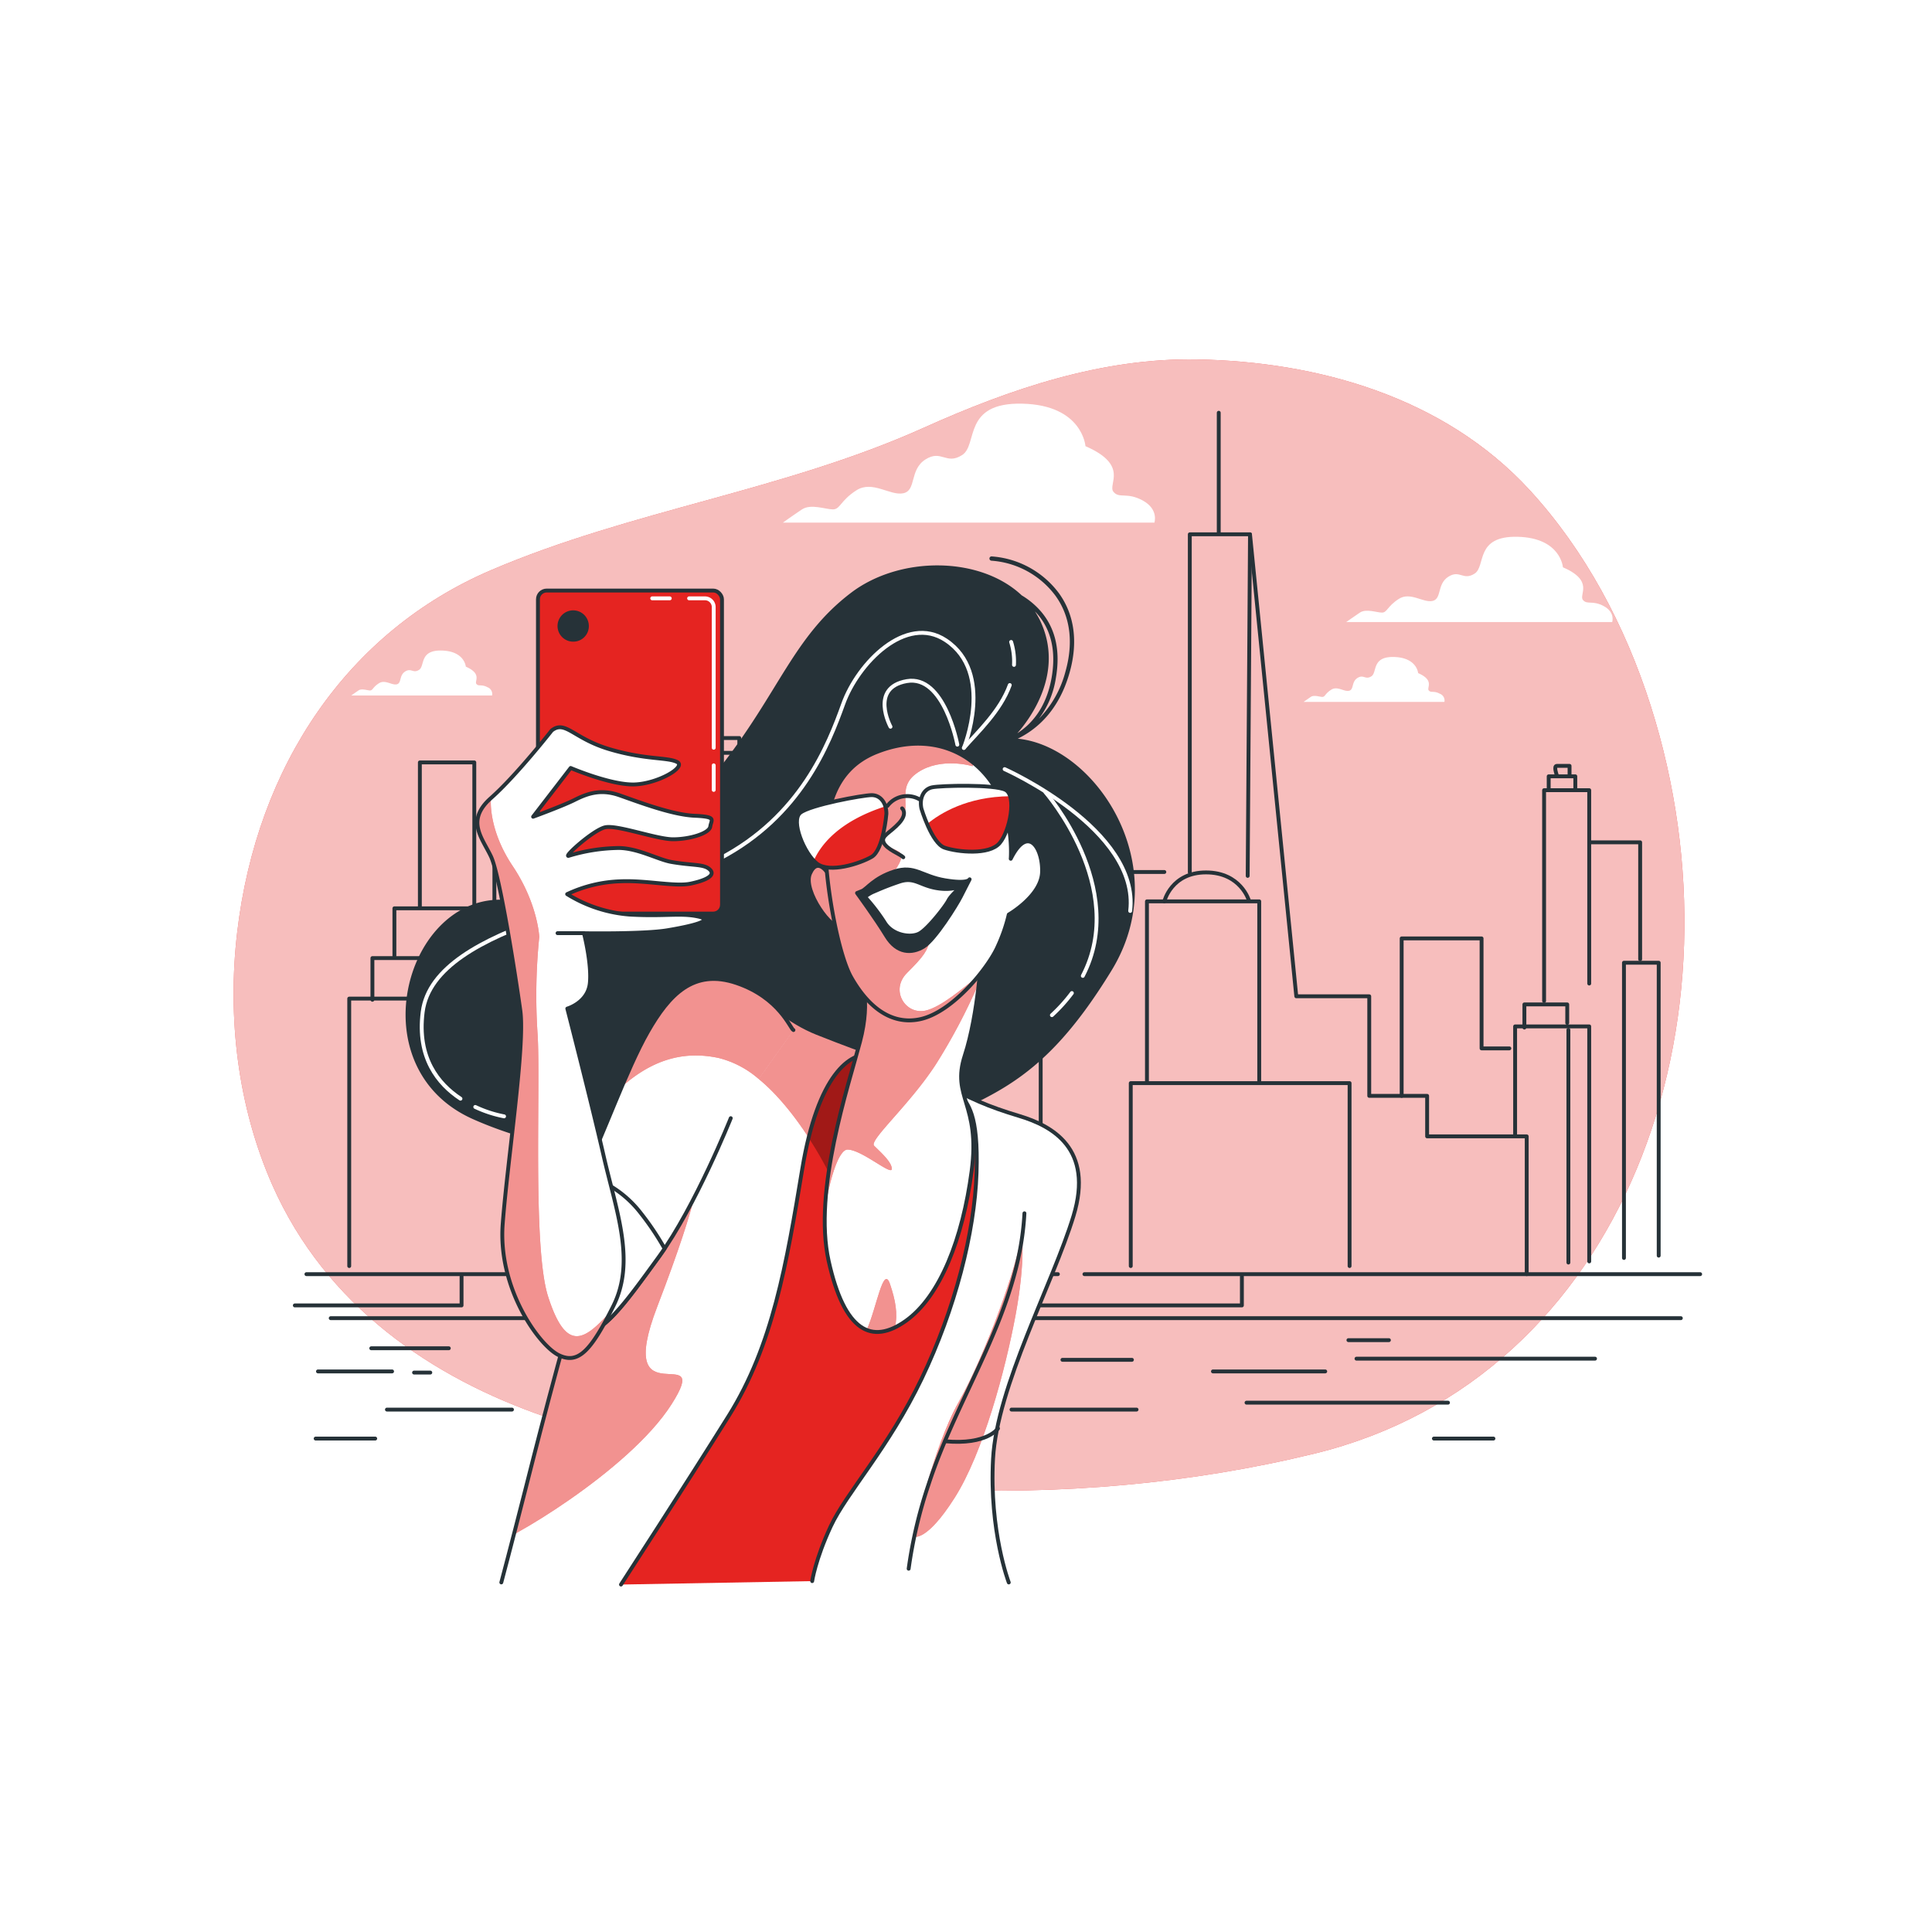 <svg class="animated" id="freepik_stories-selfie" xmlns="http://www.w3.org/2000/svg" xmlns:xlink="http://www.w3.org/1999/xlink" viewBox="0 0 500 500" version="1.1" xmlns:svgjs="http://svgjs.com/svgjs"><style>svg#freepik_stories-selfie:not(.animated) .animable {opacity: 0;}svg#freepik_stories-selfie.animated #freepik--Clouds--inject-10 {animation: 6s Infinite  linear shake;animation-delay: 0s;}            @keyframes shake {                10%, 90% {                    transform: translate3d(-1px, 0, 0);                  }                  20%, 80% {                    transform: translate3d(2px, 0, 0);                  }                  30%, 50%, 70% {                    transform: translate3d(-4px, 0, 0);                  }                  40%, 60% {                    transform: translate3d(4px, 0, 0);                  }            }        </style><g id="freepik--background-simple--inject-10" class="animable" style="transform-origin: 248.191px 239.4px;"><path d="M340.25,376.18C420.53,356.57,453.13,264,427.19,182.63c-6.6-20.74-17-40.19-31.23-55.71-22.39-24.41-55.31-33.34-86.09-33.9-24.58-.45-48.28,7.55-70.8,17.68-36.46,16.39-75.57,21.27-112,36.86C90.12,163.36,66.46,198,61.38,241.31c-2.6,22.16.19,45.18,9.1,65.37,13.81,31.28,41.32,49.9,70.72,60C203.58,388.23,276.32,391.8,340.25,376.18Z" style="fill: rgb(229, 36, 33); transform-origin: 248.191px 239.4px;" id="eljeyiyruzo27" class="animable"></path><g id="el3tc3ez4khyl"><path d="M340.25,376.18C420.53,356.57,453.13,264,427.19,182.63c-6.6-20.74-17-40.19-31.23-55.71-22.39-24.41-55.31-33.34-86.09-33.9-24.58-.45-48.28,7.55-70.8,17.68-36.46,16.39-75.57,21.27-112,36.86C90.12,163.36,66.46,198,61.38,241.31c-2.6,22.16.19,45.18,9.1,65.37,13.81,31.28,41.32,49.9,70.72,60C203.58,388.23,276.32,391.8,340.25,376.18Z" style="fill: rgb(255, 255, 255); opacity: 0.7; transform-origin: 248.191px 239.4px;" class="animable"></path></g></g><g id="freepik--Clouds--inject-10" class="animable" style="transform-origin: 254.121px 143.061px;"><path d="M415.09,156.88c-3-1.63-4.35-.27-5.44-1.63s3-4.9-5.17-8.44c0,0-.54-7.61-11.7-7.89s-8.16,7.62-11.15,9.53-3.81-1.09-6.8.81-1.64,5.71-4.08,6.26S365,153.07,362,155s-3,3.54-4.35,3.54-4.08-1.09-5.71,0-3.54,2.45-3.54,2.45h68.83S418.08,158.51,415.09,156.88Z" style="fill: rgb(255, 255, 255); transform-origin: 382.871px 149.951px;" id="elw887fft0oz" class="animable"></path><path d="M372.63,179.54c-1.59-.87-2.31-.15-2.88-.87s1.58-2.59-2.74-4.47c0,0-.29-4-6.2-4.17s-4.32,4-5.9,5-2-.58-3.6.43-.87,3-2.17,3.31-3-1.29-4.61-.28-1.58,1.87-2.3,1.87-2.16-.58-3,0-1.87,1.3-1.87,1.3h36.45A1.86,1.86,0,0,0,372.63,179.54Z" style="fill: rgb(255, 255, 255); transform-origin: 355.604px 175.842px;" id="ell50vhq3q3w" class="animable"></path><path d="M126.17,177.86c-1.58-.86-2.31-.14-2.88-.86s1.58-2.59-2.74-4.47c0,0-.29-4-6.19-4.17s-4.33,4-5.91,5-2-.58-3.6.43-.87,3-2.16,3.31-3-1.29-4.61-.28-1.59,1.87-2.31,1.87-2.16-.58-3,0-1.87,1.3-1.87,1.3h36.45A1.87,1.87,0,0,0,126.17,177.86Z" style="fill: rgb(255, 255, 255); transform-origin: 109.144px 174.172px;" id="elemepvs4jxh9" class="animable"></path><path d="M295.74,129.53c-4.18-2.28-6.08-.38-7.6-2.28s4.18-6.84-7.22-11.78c0,0-.76-10.64-16.34-11s-11.4,10.64-15.58,13.3-5.32-1.52-9.5,1.14-2.28,8-5.7,8.74-8-3.42-12.16-.76-4.18,4.94-6.08,4.94-5.7-1.52-8,0-4.94,3.42-4.94,3.42h96.14S299.92,131.81,295.74,129.53Z" style="fill: rgb(255, 255, 255); transform-origin: 250.764px 119.856px;" id="el7p5fviajr3v" class="animable"></path></g><g id="freepik--Buildings--inject-10" class="animable" style="transform-origin: 258.15px 239.56px;"><line x1="79.3" y1="329.75" x2="273.78" y2="329.75" style="fill: none; stroke: rgb(38, 50, 56); stroke-linecap: round; stroke-linejoin: round; transform-origin: 176.54px 329.75px;" id="elzz2fruo0kri" class="animable"></line><polyline points="119.45 330.35 119.45 337.84 76.3 337.84" style="fill: none; stroke: rgb(38, 50, 56); stroke-linecap: round; stroke-linejoin: round; transform-origin: 97.875px 334.095px;" id="elv09jaj4qnnc" class="animable"></polyline><line x1="147.91" y1="341.14" x2="85.59" y2="341.14" style="fill: none; stroke: rgb(38, 50, 56); stroke-linecap: round; stroke-linejoin: round; transform-origin: 116.75px 341.14px;" id="el9l1xgecih6" class="animable"></line><line x1="280.65" y1="329.75" x2="440" y2="329.75" style="fill: none; stroke: rgb(38, 50, 56); stroke-linecap: round; stroke-linejoin: round; transform-origin: 360.325px 329.75px;" id="el7rawsvujits" class="animable"></line><polyline points="321.4 330.35 321.4 337.84 148.06 337.84" style="fill: none; stroke: rgb(38, 50, 56); stroke-linecap: round; stroke-linejoin: round; transform-origin: 234.73px 334.095px;" id="elgok196e008h" class="animable"></polyline><line x1="435" y1="341.14" x2="168.1" y2="341.14" style="fill: none; stroke: rgb(38, 50, 56); stroke-linecap: round; stroke-linejoin: round; transform-origin: 301.55px 341.14px;" id="elvar3bwczh2k" class="animable"></line><polyline points="292.64 327.65 292.64 280.31 349.27 280.31 349.27 327.65" style="fill: none; stroke: rgb(38, 50, 56); stroke-linecap: round; stroke-linejoin: round; transform-origin: 320.955px 303.98px;" id="el1y6xby1w2lt" class="animable"></polyline><polyline points="325.89 279.71 325.89 233.27 296.83 233.27 296.83 280.01" style="fill: none; stroke: rgb(38, 50, 56); stroke-linecap: round; stroke-linejoin: round; transform-origin: 311.36px 256.64px;" id="elw66bdq7bi4s" class="animable"></polyline><path d="M301.33,233.27s1.79-7.49,10.78-7.49S323.2,233,323.2,233" style="fill: none; stroke: rgb(38, 50, 56); stroke-linecap: round; stroke-linejoin: round; transform-origin: 312.265px 229.525px;" id="elub202qd2aw" class="animable"></path><polyline points="307.92 225.78 307.92 138.28 323.5 138.28 335.48 257.84 354.36 257.84 354.36 283.61 369.34 283.61 369.34 294.09 395.11 294.09 395.11 329.75" style="fill: none; stroke: rgb(38, 50, 56); stroke-linecap: round; stroke-linejoin: round; transform-origin: 351.515px 234.015px;" id="ela5fr9m5t4wk" class="animable"></polyline><line x1="323.5" y1="138.28" x2="322.9" y2="226.68" style="fill: none; stroke: rgb(38, 50, 56); stroke-linecap: round; stroke-linejoin: round; transform-origin: 323.2px 182.48px;" id="elbhbdbe5ab6m" class="animable"></line><line x1="315.41" y1="137.98" x2="315.41" y2="106.82" style="fill: none; stroke: rgb(38, 50, 56); stroke-linecap: round; stroke-linejoin: round; transform-origin: 315.41px 122.4px;" id="el9upgrdnmbgw" class="animable"></line><polyline points="362.75 283.61 362.75 242.86 383.43 242.86 383.43 271.32 390.62 271.32" style="fill: none; stroke: rgb(38, 50, 56); stroke-linecap: round; stroke-linejoin: round; transform-origin: 376.685px 263.235px;" id="elga9m8pfzpv" class="animable"></polyline><polyline points="392.11 293.49 392.11 265.63 411.29 265.63 411.29 326.45" style="fill: none; stroke: rgb(38, 50, 56); stroke-linecap: round; stroke-linejoin: round; transform-origin: 401.7px 296.04px;" id="elngktuxrn9yq" class="animable"></polyline><line x1="405.9" y1="266.53" x2="405.9" y2="326.75" style="fill: none; stroke: rgb(38, 50, 56); stroke-linecap: round; stroke-linejoin: round; transform-origin: 405.9px 296.64px;" id="elvven8nxcx4n" class="animable"></line><polyline points="394.51 265.93 394.51 259.94 405.6 259.94 405.6 264.73" style="fill: none; stroke: rgb(38, 50, 56); stroke-linecap: round; stroke-linejoin: round; transform-origin: 400.055px 262.935px;" id="elsd4b3z27uk" class="animable"></polyline><polyline points="399.61 259.04 399.61 204.5 411.29 204.5 411.29 217.99 424.47 217.99 424.47 248.25" style="fill: none; stroke: rgb(38, 50, 56); stroke-linecap: round; stroke-linejoin: round; transform-origin: 412.04px 231.77px;" id="elbzp0x408x3a" class="animable"></polyline><polyline points="420.28 325.56 420.28 249.15 429.27 249.15 429.27 324.96" style="fill: none; stroke: rgb(38, 50, 56); stroke-linecap: round; stroke-linejoin: round; transform-origin: 424.775px 287.355px;" id="elx8jhpfsdau" class="animable"></polyline><line x1="411.29" y1="217.99" x2="411.29" y2="254.54" style="fill: none; stroke: rgb(38, 50, 56); stroke-linecap: round; stroke-linejoin: round; transform-origin: 411.29px 236.265px;" id="el015qn0pm7dmj" class="animable"></line><polyline points="400.8 204.2 400.8 200.91 407.69 200.91 407.69 204.2" style="fill: none; stroke: rgb(38, 50, 56); stroke-linecap: round; stroke-linejoin: round; transform-origin: 404.245px 202.555px;" id="el2xm3z1qsqv" class="animable"></polyline><path d="M402.9,200.61s-.9-2.4,0-2.4h3.3v2.7" style="fill: none; stroke: rgb(38, 50, 56); stroke-linecap: round; stroke-linejoin: round; transform-origin: 404.35px 199.56px;" id="elyhfntf8ou27" class="animable"></path><polyline points="129.34 258.44 90.38 258.44 90.38 327.65" style="fill: none; stroke: rgb(38, 50, 56); stroke-linecap: round; stroke-linejoin: round; transform-origin: 109.86px 293.045px;" id="elmrj0ksotqs" class="animable"></polyline><polyline points="126.94 247.95 96.38 247.95 96.38 258.74" style="fill: none; stroke: rgb(38, 50, 56); stroke-linecap: round; stroke-linejoin: round; transform-origin: 111.66px 253.345px;" id="elotytbcrpv4" class="animable"></polyline><polyline points="102.07 247.35 102.07 235.07 127.95 235.07 127.95 244.79" style="fill: none; stroke: rgb(38, 50, 56); stroke-linecap: round; stroke-linejoin: round; transform-origin: 115.01px 241.21px;" id="eltaaiu8l7s8c" class="animable"></polyline><polyline points="108.66 234.77 108.66 197.31 122.75 197.31 122.75 234.98" style="fill: none; stroke: rgb(38, 50, 56); stroke-linecap: round; stroke-linejoin: round; transform-origin: 115.705px 216.145px;" id="el2fcodgi27ua" class="animable"></polyline><line x1="412.79" y1="351.62" x2="351.06" y2="351.62" style="fill: none; stroke: rgb(38, 50, 56); stroke-linecap: round; stroke-linejoin: round; transform-origin: 381.925px 351.62px;" id="elo0zigjkj26o" class="animable"></line><line x1="374.74" y1="363.01" x2="322.6" y2="363.01" style="fill: none; stroke: rgb(38, 50, 56); stroke-linecap: round; stroke-linejoin: round; transform-origin: 348.67px 363.01px;" id="elegdq88xqfnn" class="animable"></line><line x1="342.97" y1="354.92" x2="313.91" y2="354.92" style="fill: none; stroke: rgb(38, 50, 56); stroke-linecap: round; stroke-linejoin: round; transform-origin: 328.44px 354.92px;" id="elcagqa8ylhzi" class="animable"></line><line x1="359.45" y1="346.83" x2="348.97" y2="346.83" style="fill: none; stroke: rgb(38, 50, 56); stroke-linecap: round; stroke-linejoin: round; transform-origin: 354.21px 346.83px;" id="elrxgdw8kphb" class="animable"></line><line x1="274.96" y1="351.92" x2="292.94" y2="351.92" style="fill: none; stroke: rgb(38, 50, 56); stroke-linecap: round; stroke-linejoin: round; transform-origin: 283.95px 351.92px;" id="eliqhz5frtbrr" class="animable"></line><line x1="132.5" y1="364.8" x2="100.14" y2="364.8" style="fill: none; stroke: rgb(38, 50, 56); stroke-linecap: round; stroke-linejoin: round; transform-origin: 116.32px 364.8px;" id="elhs0okyi0218" class="animable"></line><line x1="82.29" y1="354.92" x2="101.47" y2="354.92" style="fill: none; stroke: rgb(38, 50, 56); stroke-linecap: round; stroke-linejoin: round; transform-origin: 91.88px 354.92px;" id="el5fm0ay25dtr" class="animable"></line><line x1="107.16" y1="355.22" x2="111.36" y2="355.22" style="fill: none; stroke: rgb(38, 50, 56); stroke-linecap: round; stroke-linejoin: round; transform-origin: 109.26px 355.22px;" id="el81tai6yqa2n" class="animable"></line><line x1="116.15" y1="348.93" x2="96.08" y2="348.93" style="fill: none; stroke: rgb(38, 50, 56); stroke-linecap: round; stroke-linejoin: round; transform-origin: 106.115px 348.93px;" id="elkh5h0yz7ugk" class="animable"></line><line x1="81.69" y1="372.3" x2="97.11" y2="372.3" style="fill: none; stroke: rgb(38, 50, 56); stroke-linecap: round; stroke-linejoin: round; transform-origin: 89.4px 372.3px;" id="elx0v691bcqt" class="animable"></line><line x1="371.09" y1="372.3" x2="386.5" y2="372.3" style="fill: none; stroke: rgb(38, 50, 56); stroke-linecap: round; stroke-linejoin: round; transform-origin: 378.795px 372.3px;" id="elljb3gt6gda8" class="animable"></line><line x1="294.14" y1="364.8" x2="261.78" y2="364.8" style="fill: none; stroke: rgb(38, 50, 56); stroke-linecap: round; stroke-linejoin: round; transform-origin: 277.96px 364.8px;" id="elwgq9a4snzea" class="animable"></line><line x1="171.14" y1="351.92" x2="258.6" y2="351.92" style="fill: none; stroke: rgb(38, 50, 56); stroke-linecap: round; stroke-linejoin: round; transform-origin: 214.87px 351.92px;" id="elqtvn7c0un5j" class="animable"></line><polyline points="129.73 248.36 132.41 248.36 132.41 259.06 136.42 259.06 136.42 327.3" style="fill: none; stroke: rgb(38, 50, 56); stroke-linecap: round; stroke-linejoin: round; transform-origin: 133.075px 287.83px;" id="elmersfqjszs9" class="animable"></polyline><polyline points="127.95 235.07 127.95 207.33 158.72 207.33 158.72 259.06" style="fill: none; stroke: rgb(38, 50, 56); stroke-linecap: round; stroke-linejoin: round; transform-origin: 143.335px 233.195px;" id="elp3sdt3b1lt" class="animable"></polyline><polyline points="137.31 264.86 170.31 264.86 170.31 328.19" style="fill: none; stroke: rgb(38, 50, 56); stroke-linecap: round; stroke-linejoin: round; transform-origin: 153.81px 296.525px;" id="elo7kfhvgxni" class="animable"></polyline><polyline points="159.16 234.09 177.45 234.09 177.45 328.63" style="fill: none; stroke: rgb(38, 50, 56); stroke-linecap: round; stroke-linejoin: round; transform-origin: 168.305px 281.36px;" id="elwww8ks83np" class="animable"></polyline><polyline points="177.45 234.09 177.45 197.97 199.3 197.97 199.3 328.19" style="fill: none; stroke: rgb(38, 50, 56); stroke-linecap: round; stroke-linejoin: round; transform-origin: 188.375px 263.08px;" id="elxxirqk6kr6o" class="animable"></polyline><polyline points="182.8 197.78 182.8 194.84 194.4 194.84 194.4 197.55" style="fill: none; stroke: rgb(38, 50, 56); stroke-linecap: round; stroke-linejoin: round; transform-origin: 188.6px 196.31px;" id="elzz2e0hyt6y" class="animable"></polyline><polyline points="185.33 194.67 185.33 191 191.33 191 191.33 194.67" style="fill: none; stroke: rgb(38, 50, 56); stroke-linecap: round; stroke-linejoin: round; transform-origin: 188.33px 192.835px;" id="elzzmk1jgh2x9" class="animable"></polyline><polyline points="199 217.67 219.33 217.67 219.33 260.67 247 260.67 247 329" style="fill: none; stroke: rgb(38, 50, 56); stroke-linecap: round; stroke-linejoin: round; transform-origin: 223px 273.335px;" id="elxipe9fd1w7r" class="animable"></polyline><polyline points="246.67 297 205.67 297 205.67 328.67" style="fill: none; stroke: rgb(38, 50, 56); stroke-linecap: round; stroke-linejoin: round; transform-origin: 226.17px 312.835px;" id="elfddgdo6wlyd" class="animable"></polyline><polyline points="247 318 269.33 318 269.33 225.67 282.67 225.67 301.33 225.67" style="fill: none; stroke: rgb(38, 50, 56); stroke-linecap: round; stroke-linejoin: round; transform-origin: 274.165px 271.835px;" id="elvjhqnqxqyyr" class="animable"></polyline><polyline points="269.67 233.67 241 233.67 241 260.33" style="fill: none; stroke: rgb(38, 50, 56); stroke-linecap: round; stroke-linejoin: round; transform-origin: 255.335px 247px;" id="elm9e38c5usk" class="animable"></polyline><polyline points="243.33 233.67 243.33 229.33 249.33 229.33 249.33 225 265.33 225 265.33 229 267.67 229" style="fill: none; stroke: rgb(38, 50, 56); stroke-linecap: round; stroke-linejoin: round; transform-origin: 255.5px 229.335px;" id="elmfnexwj1ml" class="animable"></polyline></g><g id="freepik--Character--inject-10" class="animable animator-active" style="transform-origin: 199.335px 277.039px;"><path d="M263.4,191.17c5.08-2.49,10.64-7.38,13.38-17,2.27-7.92,1.32-15.06-2.74-20.66A23.78,23.78,0,0,0,256.65,144a.54.54,0,0,0-.58.53.56.56,0,0,0,.54.58,22.63,22.63,0,0,1,16.53,9.05c3.85,5.31,4.74,12.12,2.58,19.71A27.32,27.32,0,0,1,268.88,186a23.54,23.54,0,0,0,4.37-10.48c1.22-7-.05-12.76-3.77-17.18a20.41,20.41,0,0,0-5.06-4.26c-10.79-10.19-31.58-10.27-44.21-.64-14.9,11.35-18.45,25.54-34.05,45.4s-31.92,34-56.75,34-36.42,43.62-7.1,56.75,83,17,107.83,5.68,38.31-12.77,57.46-44C304.3,224.15,283.57,193.16,263.4,191.17Zm5.23-32.08c3.5,4.15,4.68,9.63,3.53,16.27-1.36,7.77-5.17,12-8.88,14.41,3.38-3.85,12.29-15.81,5.88-29.21a23.21,23.21,0,0,0-1.33-2.34C268.1,158.5,268.37,158.78,268.63,159.09Z" style="fill: rgb(38, 50, 56); transform-origin: 199.335px 222.971px;" id="el5xfj7oakqw6" class="animable"></path><path d="M123,286.48a31.46,31.46,0,0,0,7.45,2.43" style="fill: none; stroke: rgb(255, 255, 255); stroke-linecap: round; stroke-linejoin: round; transform-origin: 126.725px 287.695px;" id="elzplp9b7uu5d" class="animable"></path><path d="M249.45,193.56s8-19.4-4.65-27.84c-10.32-6.88-22.78,5.91-26.57,16.45s-11,29.11-32.06,40.08-73.83,16.45-76.78,39.66c-1.51,11.84,4,18.62,9.78,22.43" style="fill: none; stroke: rgb(255, 255, 255); stroke-linecap: round; stroke-linejoin: round; transform-origin: 180.541px 224.058px;" id="elernovzy21mt" class="animable"></path><path d="M262.42,172.07a17,17,0,0,0-.74-5.93" style="fill: none; stroke: rgb(255, 255, 255); stroke-linecap: round; stroke-linejoin: round; transform-origin: 262.062px 169.105px;" id="elddpkadz8icj" class="animable"></path><path d="M249.45,193.56c3.58-4.11,9.45-9.53,11.88-16.27" style="fill: none; stroke: rgb(255, 255, 255); stroke-linecap: round; stroke-linejoin: round; transform-origin: 255.39px 185.425px;" id="elelk6ho3wetj" class="animable"></path><path d="M247.76,192.72s-3.38-18.14-13.08-16.45-4.22,11.81-4.22,11.81" style="fill: none; stroke: rgb(255, 255, 255); stroke-linecap: round; stroke-linejoin: round; transform-origin: 238.339px 184.439px;" id="el2n0qbrm0k9m" class="animable"></path><path d="M260,199.05s35,15.61,32.49,36.7" style="fill: none; stroke: rgb(255, 255, 255); stroke-linecap: round; stroke-linejoin: round; transform-origin: 276.309px 217.4px;" id="elwmc0gza2az" class="animable"></path><path d="M277.4,257a41.57,41.57,0,0,1-5.17,5.72" style="fill: none; stroke: rgb(255, 255, 255); stroke-linecap: round; stroke-linejoin: round; transform-origin: 274.815px 259.86px;" id="elh5wlpzw4gwh" class="animable"></path><path d="M270.54,205s21.57,24.75,9.69,47.56" style="fill: none; stroke: rgb(255, 255, 255); stroke-linecap: round; stroke-linejoin: round; transform-origin: 277.17px 228.78px;" id="el294vb40xa2b" class="animable"></path><path d="M214.46,226.3s-2.79-4.81-4.82-.25,6.08,15.19,7.6,13.42S214.46,226.3,214.46,226.3Z" style="fill: rgb(229, 36, 33); transform-origin: 213.441px 231.876px;" id="elmsec5lsrut" class="animable"></path><g style="clip-path: url(&quot;#freepik--clip-path-2--inject-10&quot;); transform-origin: 213.441px 231.876px;" id="el17gqvoll0qf" class="animable"><g id="el6i53jzm3v46"><path d="M214.46,226.3s-2.79-4.81-4.82-.25,6.08,15.19,7.6,13.42S214.46,226.3,214.46,226.3Z" style="fill: rgb(255, 255, 255); opacity: 0.5; transform-origin: 213.441px 231.876px;" class="animable"></path></g></g><path d="M214.46,226.3s-2.79-4.81-4.82-.25,6.08,15.19,7.6,13.42S214.46,226.3,214.46,226.3Z" style="fill: none; stroke: rgb(38, 50, 56); stroke-linecap: round; stroke-linejoin: round; transform-origin: 213.441px 231.876px;" id="elzm3p99wuold" class="animable"></path><path d="M129.74,409.53s2.39-8.94,6.19-23.89S163,277.47,177,262s19.75-.51,34.45,5.32,18.24,6.58,18.24,6.58,3,.51,12.41,5.58,13.43,6.84,21.79,9.37,19.25,8.36,13.93,25.84S258,358.79,257,377.54s4.07,32,4.07,32" style="fill: rgb(255, 255, 255); transform-origin: 204.483px 332.37px;" id="eli2itr412w9r" class="animable"></path><g style="clip-path: url(&quot;#freepik--clip-path-3--inject-10&quot;); transform-origin: 193.21px 327.5px;" id="elpohbp6nw338" class="animable"><path d="M186,273.81c16,3.42,28.94,30.46,28.94,30.46l23.61-18.66c.11-.34,0-3.67-.33-8.14-6.33-3.17-8.52-3.55-8.52-3.55s-3.55-.76-18.24-6.58S190.9,246.56,177,262c-2.33,2.58-4.92,7.34-7.64,13.54A25.49,25.49,0,0,1,186,273.81Z" style="fill: rgb(229, 36, 33); transform-origin: 203.976px 279.745px;" id="elczwd834nl6n" class="animable"></path><g id="elrpvgghh1h9q"><path d="M186,273.81c16,3.42,28.94,30.46,28.94,30.46l23.61-18.66c.11-.34,0-3.67-.33-8.14-6.33-3.17-8.52-3.55-8.52-3.55s-3.55-.76-18.24-6.58S190.9,246.56,177,262c-2.33,2.58-4.92,7.34-7.64,13.54A25.49,25.49,0,0,1,186,273.81Z" style="fill: rgb(255, 255, 255); opacity: 0.5; transform-origin: 203.976px 279.745px;" class="animable"></path></g><path d="M180.65,303.87s1,4.22-10.54,34.25,14.75,7.91,3.69,25.3-43.74,36.36-46.9,36.36-6.85-59-4.22-62.18,18.54-28.71,33.51-38.6S180.65,303.87,180.65,303.87Z" style="fill: rgb(229, 36, 33); transform-origin: 151.228px 347.684px;" id="elmjl6yt3c5r8" class="animable"></path><g id="el51qk3twys5f"><path d="M180.65,303.87s1,4.22-10.54,34.25,14.75,7.91,3.69,25.3-43.74,36.36-46.9,36.36-6.85-59-4.22-62.18,18.54-28.71,33.51-38.6S180.65,303.87,180.65,303.87Z" style="fill: rgb(255, 255, 255); opacity: 0.5; transform-origin: 151.228px 347.684px;" class="animable"></path></g><path d="M264.43,319.15s1.05,6.85-1.58,21.08-8.43,35.83-15.81,47.43-10.54,10-10.54,10,4.74-22.66,11.59-34.78S263.38,327.59,264.43,319.15Z" style="fill: rgb(229, 36, 33); transform-origin: 250.568px 358.442px;" id="el6pxy6ty9q1o" class="animable"></path><g id="el2j683dbp1yn"><path d="M264.43,319.15s1.05,6.85-1.58,21.08-8.43,35.83-15.81,47.43-10.54,10-10.54,10,4.74-22.66,11.59-34.78S263.38,327.59,264.43,319.15Z" style="fill: rgb(255, 255, 255); opacity: 0.5; transform-origin: 250.568px 358.442px;" class="animable"></path></g></g><path d="M129.74,409.53s2.39-8.94,6.19-23.89S163,277.47,177,262s19.75-.51,34.45,5.32,18.24,6.58,18.24,6.58,3,.51,12.41,5.58,13.43,6.84,21.79,9.37,19.25,8.36,13.93,25.84S258,358.79,257,377.54s4.07,32,4.07,32" style="fill: none; stroke: rgb(38, 50, 56); stroke-linecap: round; stroke-linejoin: round; transform-origin: 204.483px 332.37px;" id="elgstb4rjhgx7" class="animable"></path><path d="M160.71,410.08s16.51-25.45,27.91-43.69,14.94-39.27,19-63.84,12.41-30.4,18-29.64,20.78,7.35,22.8,10.13,4.82,5.07,4.31,20.52-5.57,35.22-14.19,53.2S219,386.4,215,395s-4.81,14.19-4.81,14.19" style="fill: rgb(229, 36, 33); transform-origin: 206.75px 341.463px;" id="elr635trxbmv" class="animable"></path><g style="clip-path: url(&quot;#freepik--clip-path-4--inject-10&quot;); transform-origin: 223.902px 288.558px;" id="ele11u0iarac4" class="animable"><path d="M214.9,304.27l23.61-18.66c.11-.35-.06-3.83-.35-8.47-4.71-2.06-9.8-3.85-12.56-4.23-4.9-.67-11.95,3.76-16.34,21.54A98.16,98.16,0,0,1,214.9,304.27Z" style="fill: rgb(229, 36, 33); transform-origin: 223.902px 288.558px;" id="elsni62864s4r" class="animable"></path><g id="el5vqwm9p5fxx"><path d="M214.9,304.27l23.61-18.66c.11-.35-.06-3.83-.35-8.47-4.71-2.06-9.8-3.85-12.56-4.23-4.9-.67-11.95,3.76-16.34,21.54A98.16,98.16,0,0,1,214.9,304.27Z" style="opacity: 0.3; transform-origin: 223.902px 288.558px;" class="animable"></path></g></g><path d="M160.71,410.08s16.51-25.45,27.91-43.69,14.94-39.27,19-63.84,12.41-30.4,18-29.64,20.78,7.35,22.8,10.13,4.82,5.07,4.31,20.52-5.57,35.22-14.19,53.2S219,386.4,215,395s-4.81,14.19-4.81,14.19" style="fill: none; stroke: rgb(38, 50, 56); stroke-linecap: round; stroke-linejoin: round; transform-origin: 206.75px 341.463px;" id="elonz78qsjzl" class="animable"></path><path d="M265.12,314c-1.32,25.56-17.12,46.51-24.82,70.2a118.92,118.92,0,0,0-5.14,21.78" style="fill: none; stroke: rgb(38, 50, 56); stroke-linecap: round; stroke-linejoin: round; transform-origin: 250.14px 359.99px;" id="el5gdtsa4kdz3" class="animable"></path><path d="M258.28,369.68S255.5,374,244.6,373" style="fill: none; stroke: rgb(38, 50, 56); stroke-linecap: round; stroke-linejoin: round; transform-origin: 251.44px 371.415px;" id="elwfhh8eqxuq" class="animable"></path><path d="M222.56,252.9s3,5.32,0,16.72-12.16,38.5-8.1,56.74,11.14,21.79,20,15.46,14.69-21.28,17-38.76-5.32-19-1.77-29.9,4.31-26.6,4.31-26.6-10.9,6.34-18.75,7.35S222.56,252.9,222.56,252.9Z" style="fill: rgb(255, 255, 255); transform-origin: 233.72px 295.64px;" id="el1p4di3g7oom" class="animable"></path><g style="clip-path: url(&quot;#freepik--clip-path-5--inject-10&quot;); transform-origin: 233.555px 296.041px;" id="elu93q7zg4fet" class="animable"><path d="M252.52,247.37c-3.22,1.74-11.17,5.75-17.29,6.54-7.85,1-12.67-1-12.67-1s3,5.32,0,16.72c-2.35,8.84-8.36,27.12-9.05,43.38,1.23-8.15,3.61-15.5,5.83-15.5,3.67,0,11.46,6.87,11.46,5s-3.21-4.59-4.58-6,9.17-10.55,16-21.09a153.49,153.49,0,0,0,11-20.81c.16-1.39.28-2.66.38-3.76Z" style="fill: rgb(229, 36, 33); transform-origin: 233.555px 280.19px;" id="elvbkklvdhyy" class="animable"></path><path d="M224.3,344.19c2.22.89,4.67.62,7.31-.65.8-3.66.1-7.11-1.27-11.2C228.6,327.11,226.85,338.6,224.3,344.19Z" style="fill: rgb(229, 36, 33); transform-origin: 228.124px 337.86px;" id="elurbts0xpu8" class="animable"></path><g id="elduxlduu2qle"><g style="opacity: 0.5; transform-origin: 233.555px 296.041px;" class="animable"><path d="M252.52,247.37c-3.22,1.74-11.17,5.75-17.29,6.54-7.85,1-12.67-1-12.67-1s3,5.32,0,16.72c-2.35,8.84-8.36,27.12-9.05,43.38,1.23-8.15,3.61-15.5,5.83-15.5,3.67,0,11.46,6.87,11.46,5s-3.21-4.59-4.58-6,9.17-10.55,16-21.09a153.49,153.49,0,0,0,11-20.81c.16-1.39.28-2.66.38-3.76Z" style="fill: rgb(255, 255, 255); transform-origin: 233.555px 280.19px;" id="el2qav0vhktr" class="animable"></path><path d="M224.3,344.19c2.22.89,4.67.62,7.31-.65.8-3.66.1-7.11-1.27-11.2C228.6,327.11,226.85,338.6,224.3,344.19Z" style="fill: rgb(255, 255, 255); transform-origin: 228.124px 337.86px;" id="el9no71ks87k4" class="animable"></path></g></g></g><path d="M222.56,252.9s3,5.32,0,16.72-12.16,38.5-8.1,56.74,11.14,21.79,20,15.46,14.69-21.28,17-38.76-5.32-19-1.77-29.9,4.31-26.6,4.31-26.6-10.9,6.34-18.75,7.35S222.56,252.9,222.56,252.9Z" style="fill: none; stroke: rgb(38, 50, 56); stroke-linecap: round; stroke-linejoin: round; transform-origin: 233.72px 295.64px;" id="elpmg9jthfth" class="animable"></path><path d="M261.58,222.25s1-11.66-5.32-20.27-17.23-12.16-29.39-7.35-13.43,17-13.17,26.35,3.29,26.09,6.58,31.92,9.12,12.66,17.74,10.89,18-13.68,20.26-19a43.09,43.09,0,0,0,2.79-8.11s8.36-4.81,8.61-10.89S266.14,213.13,261.58,222.25Z" style="fill: rgb(255, 255, 255); transform-origin: 241.681px 228.271px;" id="eli334suqkspf" class="animable"></path><path d="M239.59,261.53c-5.27,1.21-9.32-5.27-4.86-9.73s5.27-5.68,6.08-8.92-3.24,1.62-6.89,1.62-4.87-4.05-4.87-4.05-2-8.52,2.38-14.91,0-4.55-2.78-7.48,0-1.13,4-5.06-1.22-9,4.87-13.09,14.18-1.62,14.18-1.62l.25-.78c-6.43-5.21-15.37-6.74-25.13-2.88-12.16,4.82-13.43,17-13.17,26.35s3.29,26.09,6.58,31.92,9.12,12.66,17.74,10.89c5.36-1.1,11-6.14,15.08-11.07C249.2,255.73,243.58,260.6,239.59,261.53Z" style="fill: rgb(229, 36, 33); transform-origin: 233.336px 228.273px;" id="elhyvflyuohyq" class="animable"></path><g id="elorwtletmbib"><path d="M239.59,261.53c-5.27,1.21-9.32-5.27-4.86-9.73s5.27-5.68,6.08-8.92-3.24,1.62-6.89,1.62-4.87-4.05-4.87-4.05-2-8.52,2.38-14.91,0-4.55-2.78-7.48,0-1.13,4-5.06-1.22-9,4.87-13.09,14.18-1.62,14.18-1.62l.25-.78c-6.43-5.21-15.37-6.74-25.13-2.88-12.16,4.82-13.43,17-13.17,26.35s3.29,26.09,6.58,31.92,9.12,12.66,17.74,10.89c5.36-1.1,11-6.14,15.08-11.07C249.2,255.73,243.58,260.6,239.59,261.53Z" style="fill: rgb(255, 255, 255); opacity: 0.5; transform-origin: 233.336px 228.273px;" class="animable"></path></g><path d="M261.58,222.25s1-11.66-5.32-20.27-17.23-12.16-29.39-7.35-13.43,17-13.17,26.35,3.29,26.09,6.58,31.92,9.12,12.66,17.74,10.89,18-13.68,20.26-19a43.09,43.09,0,0,0,2.79-8.11s8.36-4.81,8.61-10.89S266.14,213.13,261.58,222.25Z" style="fill: none; stroke: rgb(38, 50, 56); stroke-linecap: round; stroke-linejoin: round; transform-origin: 241.681px 228.271px;" id="eltgmmkooc5oc" class="animable"></path><path d="M229.4,210.59s-.76,9.38-3.8,11.15-10.89,4.31-14.18,1.77-6.84-11.14-4.31-13.17,16.21-4.56,18.49-4.56S229.4,207.81,229.4,210.59Z" style="fill: rgb(255, 255, 255); transform-origin: 217.826px 215.181px;" id="el20on4rp8d4z" class="animable"></path><g style="clip-path: url(&quot;#freepik--clip-path-6--inject-10&quot;); transform-origin: 220px 216.629px;" id="elchgyb5o3oid" class="animable"><path d="M210.6,222.75a7.1,7.1,0,0,0,.82.76c3.29,2.53,11.14,0,14.18-1.77s3.8-11.15,3.8-11.15a6.78,6.78,0,0,0-.26-1.91C216.81,212.64,212.27,218.93,210.6,222.75Z" style="fill: rgb(229, 36, 33); transform-origin: 220px 216.629px;" id="el9vfzz56azpm" class="animable"></path></g><path d="M229.4,210.59s-.76,9.38-3.8,11.15-10.89,4.31-14.18,1.77-6.84-11.14-4.31-13.17,16.21-4.56,18.49-4.56S229.4,207.81,229.4,210.59Z" style="fill: none; stroke: rgb(38, 50, 56); stroke-linecap: round; stroke-linejoin: round; transform-origin: 217.826px 215.181px;" id="el3ucfmlnnier" class="animable"></path><path d="M238.46,209.25s2.67,9,6,10.13,11.54,2,14.24-1.18,4.41-12.31,1.52-13.78-16.81-1.13-19-.66S237.89,206.52,238.46,209.25Z" style="fill: rgb(255, 255, 255); transform-origin: 250.018px 211.883px;" id="elrwfjq75uoiq" class="animable"></path><g style="clip-path: url(&quot;#freepik--clip-path-7--inject-10&quot;); transform-origin: 250.836px 213.227px;" id="elysh17ifsbld" class="animable"><path d="M258.71,218.2c2.18-2.54,3.71-9,2.71-12.14-11.18.1-18.17,4.45-21.48,7.2,1.09,2.57,2.71,5.51,4.53,6.12C247.81,220.49,256,221.36,258.71,218.2Z" style="fill: rgb(229, 36, 33); transform-origin: 250.836px 213.227px;" id="elxmrxsrxas3" class="animable"></path></g><path d="M238.46,209.25s2.67,9,6,10.13,11.54,2,14.24-1.18,4.41-12.31,1.52-13.78-16.81-1.13-19-.66S237.89,206.52,238.46,209.25Z" style="fill: none; stroke: rgb(38, 50, 56); stroke-linecap: round; stroke-linejoin: round; transform-origin: 250.018px 211.883px;" id="elwj3bm95rnr" class="animable"></path><path d="M229.66,208.57a6.42,6.42,0,0,1,8.61-1.52" style="fill: none; stroke: rgb(38, 50, 56); stroke-linecap: round; stroke-linejoin: round; transform-origin: 233.965px 207.295px;" id="el62hmllrsyn6" class="animable"></path><path d="M233.46,209.2s1.52,1.26-.76,3.8-4.81,3.29-4,5.06,4.31,3,5.07,3.8" style="fill: none; stroke: rgb(38, 50, 56); stroke-linecap: round; stroke-linejoin: round; transform-origin: 231.251px 215.53px;" id="elykoetqzb669" class="animable"></path><path d="M250.94,227.56s-.26,1.27-6.34.26-7.85-4-13.17-2.28-7.09,4.56-8.36,5.06l-1.27.51s4.82,6.59,7.6,11.15S236,246.82,239,245s8.61-10.89,9.63-12.92Z" style="fill: rgb(38, 50, 56); stroke: rgb(38, 50, 56); stroke-linecap: round; stroke-linejoin: round; transform-origin: 236.37px 235.577px;" id="elxk9esczp0tg" class="animable"></path><path d="M249.16,229.08s-2.25,1.53-6.73.78-5.78-3-9.7-1.68-5.94,2.31-6.87,2.68a9.51,9.51,0,0,0-2,1.26,48.56,48.56,0,0,1,5.07,6.59c2,3.36,6.87,4.12,9.11,2.81s6.66-7,7.41-8.49S249.16,229.08,249.16,229.08Z" style="fill: rgb(255, 255, 255); stroke: rgb(38, 50, 56); stroke-linecap: round; stroke-linejoin: round; transform-origin: 236.51px 234.95px;" id="el7t82b3htfur" class="animable"></path><path d="M205.34,266.58c-.76-.26-3.55-8.36-14.7-12.16s-17.48,3-23,12.66-11.65,27.11-16,35.72S139,317,138.71,328.14s4.82,18,11.15,17.48,11.4-7.6,20.77-20.52,18.49-35.72,18.49-35.72" style="fill: rgb(255, 255, 255); transform-origin: 172.019px 299.498px;" id="eljyvdnt5wpo" class="animable"></path><g style="clip-path: url(&quot;#freepik--clip-path-8--inject-10&quot;); transform-origin: 183.115px 267.304px;" id="elppnovcamqfs" class="animable"><path d="M205.34,266.58c-.76-.26-3.55-8.36-14.7-12.16s-17.47,3-23,12.66a138.39,138.39,0,0,0-6.75,14.18c7.59-6.69,15.61-9.49,25.12-7.45a25,25,0,0,1,10.36,5.45Z" style="fill: rgb(229, 36, 33); transform-origin: 183.115px 267.304px;" id="elkjg4i3o84dp" class="animable"></path><g id="elu9v43fmvjl"><path d="M205.34,266.58c-.76-.26-3.55-8.36-14.7-12.16s-17.47,3-23,12.66a138.39,138.39,0,0,0-6.75,14.18c7.59-6.69,15.61-9.49,25.12-7.45a25,25,0,0,1,10.36,5.45Z" style="fill: rgb(255, 255, 255); opacity: 0.5; transform-origin: 183.115px 267.304px;" class="animable"></path></g></g><path d="M205.34,266.58c-.76-.26-3.55-8.36-14.7-12.16s-17.48,3-23,12.66-11.65,27.11-16,35.72S139,317,138.71,328.14s4.82,18,11.15,17.48,11.4-7.6,20.77-20.52,18.49-35.72,18.49-35.72" style="fill: none; stroke: rgb(38, 50, 56); stroke-linecap: round; stroke-linejoin: round; transform-origin: 172.019px 299.498px;" id="elpsgbc2zspc" class="animable"></path><path d="M172,323.14a70.82,70.82,0,0,0-6.17-9.19A28,28,0,0,0,151,304c-4.44,7.93-12,13.5-12.26,24.11-.25,11.14,4.82,18,11.15,17.48s11.4-7.6,20.77-20.52C171.09,324.47,171.54,323.81,172,323.14Z" style="fill: rgb(255, 255, 255); stroke: rgb(38, 50, 56); stroke-linecap: round; stroke-linejoin: round; transform-origin: 155.366px 324.809px;" id="el9g2m4d0sef" class="animable"></path><rect x="139.22" y="152.83" width="47.63" height="83.6" rx="2.27" style="fill: rgb(229, 36, 33); stroke: rgb(38, 50, 56); stroke-linecap: round; stroke-linejoin: round; transform-origin: 163.035px 194.63px;" id="eljuj6jpxre8" class="animable"></rect><line x1="184.71" y1="198.07" x2="184.71" y2="204.43" style="fill: none; stroke: rgb(255, 255, 255); stroke-linecap: round; stroke-linejoin: round; transform-origin: 184.71px 201.25px;" id="elrl79ed8szn7" class="animable"></line><path d="M178.34,154.85h4.1a2.27,2.27,0,0,1,2.27,2.27v36.4" style="fill: none; stroke: rgb(255, 255, 255); stroke-linecap: round; stroke-linejoin: round; transform-origin: 181.525px 174.185px;" id="eln8rcashx4l" class="animable"></path><line x1="168.79" y1="154.85" x2="173.34" y2="154.85" style="fill: none; stroke: rgb(255, 255, 255); stroke-linecap: round; stroke-linejoin: round; transform-origin: 171.065px 154.85px;" id="elbhjn4ntray" class="animable"></line><path d="M152.39,162a4.05,4.05,0,1,0-4,4.06A4,4,0,0,0,152.39,162Z" style="fill: rgb(38, 50, 56); transform-origin: 148.34px 162.01px;" id="elcutcnb3lso6" class="animable"></path><path d="M142.77,189.06s-9.12,11.65-15.71,17.48-2.28,10.29,0,15.11,6.33,30.74,7.6,39.86-3.29,38.51-4.56,55.23,9.37,31.41,14.44,33.94,8.36-1,14.19-12.66.76-24.58-2.54-39-9.37-38-9.37-38,5.32-1.52,5.83-6.58-1.52-12.92-1.52-12.92,15.45.25,21.53-.76,12.66-2.54,8.1-3.55-8.61,0-17.73-.51a35.78,35.78,0,0,1-16.25-5.3,35,35,0,0,1,13.7-3.32c6.78-.31,14.21,1.46,18.26.6,3.81-.8,6.54-2.09,5-3.61s-4.33-1-10-2c-3.36-.57-8.65-3.59-13.65-3.61a46.29,46.29,0,0,0-13,2.05c-1,0,6.41-6.63,9.45-7.39s13.35,3.08,17.66,3.08,9.37-1.52,9.62-3.29,1.78-2.54-4.05-2.79-14.44-3.55-19.5-5.32-8.62-.25-11.66,1.27-10.64,4.3-10.64,4.3l9.72-12.62s10.55,4.52,16.63,4.26,13.43-4.56,10.89-5.82-8.1-.51-17.48-3.3S146.31,186.27,142.77,189.06Z" style="fill: rgb(255, 255, 255); transform-origin: 153.871px 269.838px;" id="eltbx51fb5m7" class="animable"></path><g style="clip-path: url(&quot;#freepik--clip-path-9--inject-10&quot;); transform-origin: 140.763px 278.996px;" id="el64eypoaukxh" class="animable"><path d="M127.06,221.65c2.28,4.81,6.33,30.74,7.6,39.86s-3.29,38.51-4.56,55.23,9.37,31.41,14.44,33.94c4.84,2.42,8.07-.73,13.43-11.18-.66.73-1.44,1.54-2.37,2.47-5.5,5.51-9.63,6.42-13.75-6.42s-1.84-55.48-2.75-68.32a150.23,150.23,0,0,1,.46-24.76s-.34-8.56-6.88-18.34-5.62-17.59-5.62-17.59C120.47,212.37,124.78,216.83,127.06,221.65Z" style="fill: rgb(229, 36, 33); transform-origin: 140.763px 278.996px;" id="elopo6boadckk" class="animable"></path><g id="eli2hi8jz2wuj"><path d="M127.06,221.65c2.28,4.81,6.33,30.74,7.6,39.86s-3.29,38.51-4.56,55.23,9.37,31.41,14.44,33.94c4.84,2.42,8.07-.73,13.43-11.18-.66.73-1.44,1.54-2.37,2.47-5.5,5.51-9.63,6.42-13.75-6.42s-1.84-55.48-2.75-68.32a150.23,150.23,0,0,1,.46-24.76s-.34-8.56-6.88-18.34-5.62-17.59-5.62-17.59C120.47,212.37,124.78,216.83,127.06,221.65Z" style="fill: rgb(255, 255, 255); opacity: 0.5; transform-origin: 140.763px 278.996px;" class="animable"></path></g></g><path d="M142.77,189.06s-9.12,11.65-15.71,17.48-2.28,10.29,0,15.11,6.33,30.74,7.6,39.86-3.29,38.51-4.56,55.23,9.37,31.41,14.44,33.94,8.36-1,14.19-12.66.76-24.58-2.54-39-9.37-38-9.37-38,5.32-1.52,5.83-6.58-1.52-12.92-1.52-12.92,15.45.25,21.53-.76,12.66-2.54,8.1-3.55-8.61,0-17.73-.51a35.78,35.78,0,0,1-16.25-5.3,35,35,0,0,1,13.7-3.32c6.78-.31,14.21,1.46,18.26.6,3.81-.8,6.54-2.09,5-3.61s-4.33-1-10-2c-3.36-.57-8.65-3.59-13.65-3.61a46.29,46.29,0,0,0-13,2.05c-1,0,6.41-6.63,9.45-7.39s13.35,3.08,17.66,3.08,9.37-1.52,9.62-3.29,1.78-2.54-4.05-2.79-14.44-3.55-19.5-5.32-8.62-.25-11.66,1.27-10.64,4.3-10.64,4.3l9.72-12.62s10.55,4.52,16.63,4.26,13.43-4.56,10.89-5.82-8.1-.51-17.48-3.3S146.31,186.27,142.77,189.06Z" style="fill: none; stroke: rgb(38, 50, 56); stroke-linecap: round; stroke-linejoin: round; transform-origin: 153.871px 269.838px;" id="el2zanhemjag4" class="animable"></path><line x1="151.13" y1="241.5" x2="144.29" y2="241.5" style="fill: rgb(255, 255, 255); stroke: rgb(38, 50, 56); stroke-linecap: round; stroke-linejoin: round; transform-origin: 147.71px 241.5px;" id="elzh5y5fe0yei" class="animable"></line></g><defs>     <filter id="active" height="200%">         <feMorphology in="SourceAlpha" result="DILATED" operator="dilate" radius="2"></feMorphology>                <feFlood flood-color="#32DFEC" flood-opacity="1" result="PINK"></feFlood>        <feComposite in="PINK" in2="DILATED" operator="in" result="OUTLINE"></feComposite>        <feMerge>            <feMergeNode in="OUTLINE"></feMergeNode>            <feMergeNode in="SourceGraphic"></feMergeNode>        </feMerge>    </filter>    <filter id="hover" height="200%">        <feMorphology in="SourceAlpha" result="DILATED" operator="dilate" radius="2"></feMorphology>                <feFlood flood-color="#ff0000" flood-opacity="0.5" result="PINK"></feFlood>        <feComposite in="PINK" in2="DILATED" operator="in" result="OUTLINE"></feComposite>        <feMerge>            <feMergeNode in="OUTLINE"></feMergeNode>            <feMergeNode in="SourceGraphic"></feMergeNode>        </feMerge>            <feColorMatrix type="matrix" values="0   0   0   0   0                0   1   0   0   0                0   0   0   0   0                0   0   0   1   0 "></feColorMatrix>    </filter></defs><defs><clipPath id="freepik--clip-path--inject-10"><path d="M261.58,222.25s1-11.66-5.32-20.27-17.23-12.16-29.39-7.35-13.43,17-13.17,26.35,3.29,26.09,6.58,31.92,9.12,12.66,17.74,10.89,18-13.68,20.26-19a43.09,43.09,0,0,0,2.79-8.11s8.36-4.81,8.61-10.89S266.14,213.13,261.58,222.25Z" style="fill:#fff;stroke:#263238;stroke-linecap:round;stroke-linejoin:round"></path></clipPath><clipPath id="freepik--clip-path-2--inject-10"><path d="M214.46,226.3s-2.79-4.81-4.82-.25,6.08,15.19,7.6,13.42S214.46,226.3,214.46,226.3Z" style="fill:#E52421;stroke:#263238;stroke-linecap:round;stroke-linejoin:round"></path></clipPath><clipPath id="freepik--clip-path-3--inject-10"><path d="M129.74,409.53s2.39-8.94,6.19-23.89S163,277.47,177,262s19.75-.51,34.45,5.32,18.24,6.58,18.24,6.58,3,.51,12.41,5.58,13.43,6.84,21.79,9.37,19.25,8.36,13.93,25.84S258,358.79,257,377.54s4.07,32,4.07,32" style="fill:#fff;stroke:#263238;stroke-linecap:round;stroke-linejoin:round"></path></clipPath><clipPath id="freepik--clip-path-4--inject-10"><path d="M160.71,410.08s16.51-25.45,27.91-43.69,14.94-39.27,19-63.84,12.41-30.4,18-29.64,20.78,7.35,22.8,10.13,4.82,5.07,4.31,20.52-5.57,35.22-14.19,53.2S219,386.4,215,395s-4.81,14.19-4.81,14.19" style="fill:#E52421;stroke:#263238;stroke-linecap:round;stroke-linejoin:round"></path></clipPath><clipPath id="freepik--clip-path-5--inject-10"><path d="M222.56,252.9s3,5.32,0,16.72-12.16,38.5-8.1,56.74,11.14,21.79,20,15.46,14.69-21.28,17-38.76-5.32-19-1.77-29.9,4.31-26.6,4.31-26.6-10.9,6.34-18.75,7.35S222.56,252.9,222.56,252.9Z" style="fill:#fff;stroke:#263238;stroke-linecap:round;stroke-linejoin:round"></path></clipPath><clipPath id="freepik--clip-path-6--inject-10"><path d="M229.4,210.59s-.76,9.38-3.8,11.15-10.89,4.31-14.18,1.77-6.84-11.14-4.31-13.17,16.21-4.56,18.49-4.56S229.4,207.81,229.4,210.59Z" style="fill:#fff;stroke:#263238;stroke-linecap:round;stroke-linejoin:round"></path></clipPath><clipPath id="freepik--clip-path-7--inject-10"><path d="M238.46,209.25s2.67,9,6,10.13,11.54,2,14.24-1.18,4.41-12.31,1.52-13.78-16.81-1.13-19-.66S237.89,206.52,238.46,209.25Z" style="fill:#fff;stroke:#263238;stroke-linecap:round;stroke-linejoin:round"></path></clipPath><clipPath id="freepik--clip-path-8--inject-10"><path d="M205.34,266.58c-.76-.26-3.55-8.36-14.7-12.16s-17.48,3-23,12.66-11.65,27.11-16,35.72S139,317,138.71,328.14s4.82,18,11.15,17.48,11.4-7.6,20.77-20.52,18.49-35.72,18.49-35.72" style="fill:#fff;stroke:#263238;stroke-linecap:round;stroke-linejoin:round"></path></clipPath><clipPath id="freepik--clip-path-9--inject-10"><path d="M142.77,189.06s-9.12,11.65-15.71,17.48-2.28,10.29,0,15.11,6.33,30.74,7.6,39.86-3.29,38.51-4.56,55.23,9.37,31.41,14.44,33.94,8.36-1,14.19-12.66.76-24.58-2.54-39-9.37-38-9.37-38,5.32-1.52,5.83-6.58-1.52-12.92-1.52-12.92,15.45.25,21.53-.76,12.66-2.54,8.1-3.55-8.61,0-17.73-.51a35.78,35.78,0,0,1-16.25-5.3,35,35,0,0,1,13.7-3.32c6.78-.31,14.21,1.46,18.26.6,3.81-.8,6.54-2.09,5-3.61s-4.33-1-10-2c-3.36-.57-8.65-3.59-13.65-3.61a46.29,46.29,0,0,0-13,2.05c-1,0,6.41-6.63,9.45-7.39s13.35,3.08,17.66,3.08,9.37-1.52,9.62-3.29,1.78-2.54-4.05-2.79-14.44-3.55-19.5-5.32-8.62-.25-11.66,1.27-10.64,4.3-10.64,4.3l9.72-12.62s10.55,4.52,16.63,4.26,13.43-4.56,10.89-5.82-8.1-.51-17.48-3.3S146.31,186.27,142.77,189.06Z" style="fill:#fff;stroke:#263238;stroke-linecap:round;stroke-linejoin:round"></path></clipPath></defs></svg>